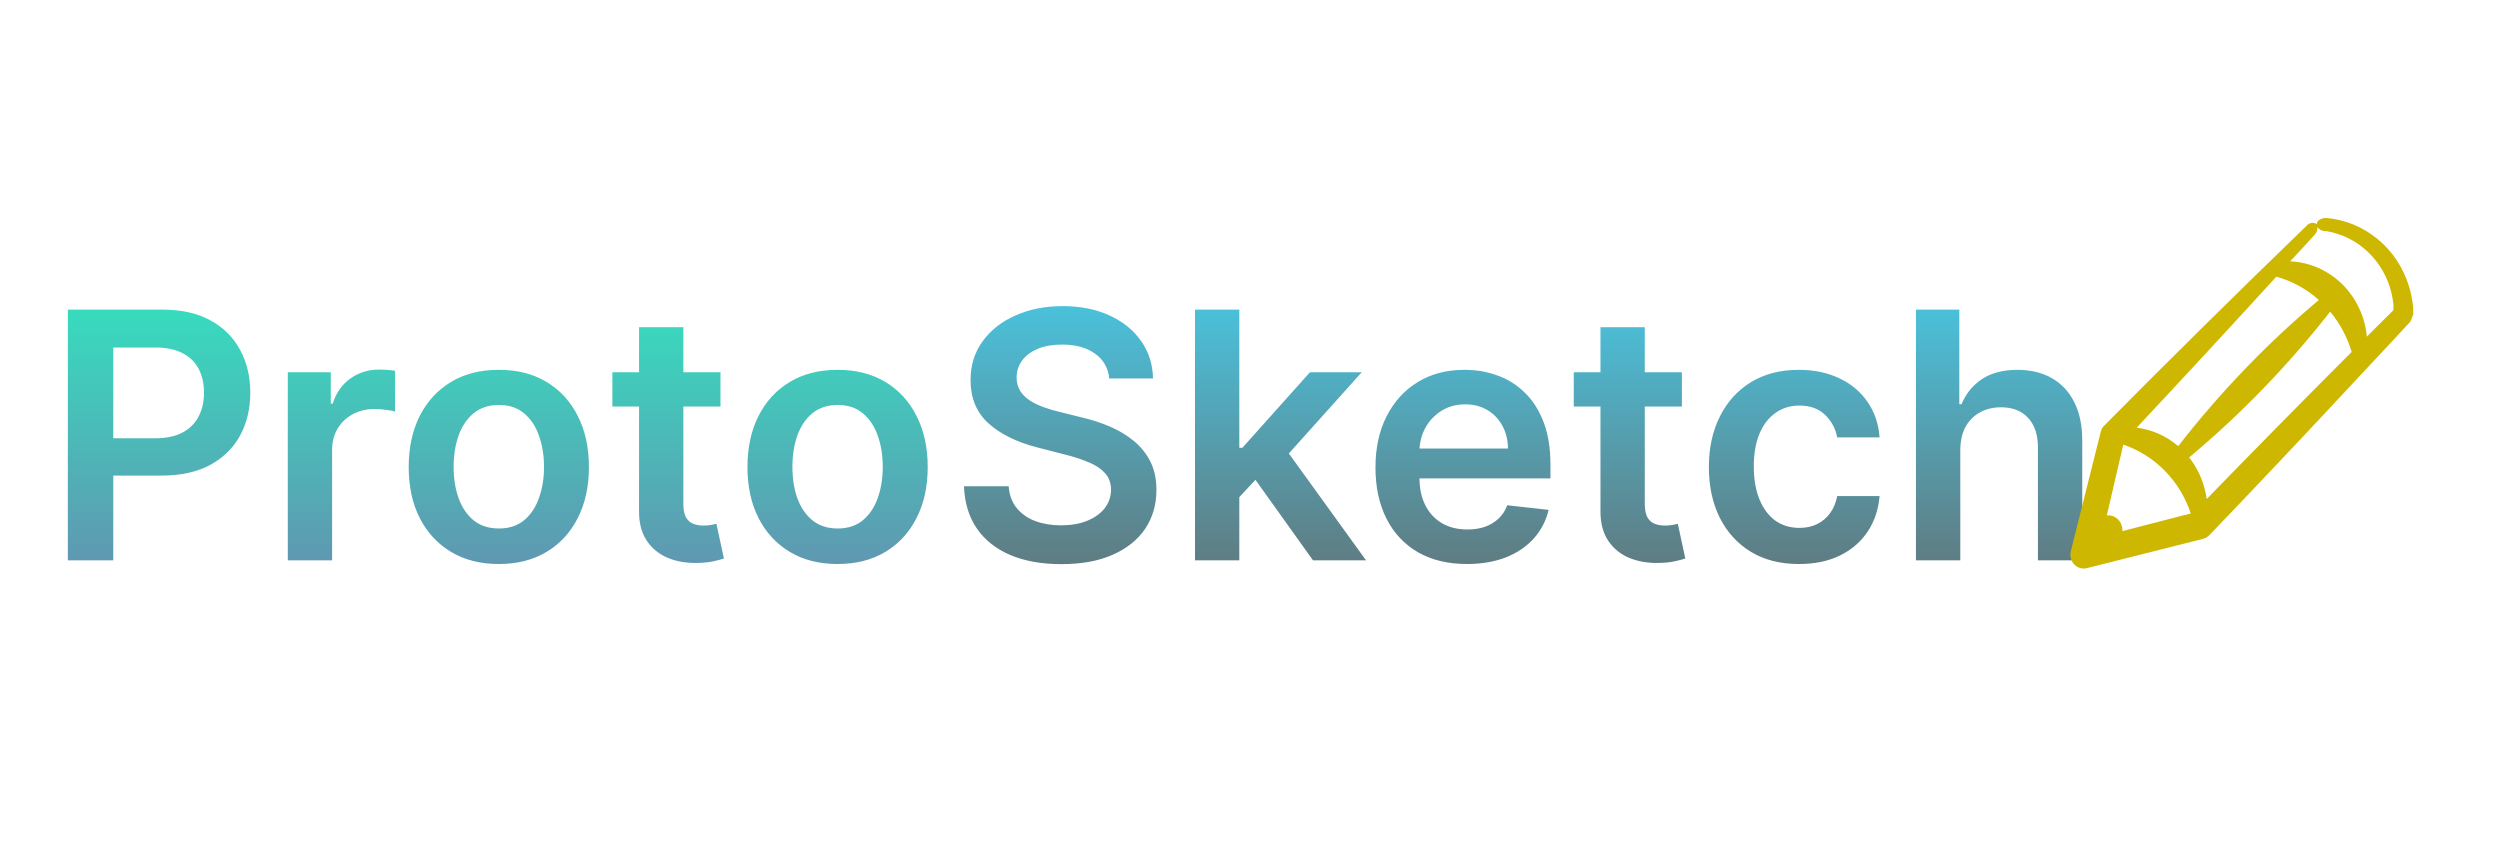 <svg width="58" height="20" viewBox="0 0 58 20" fill="none" xmlns="http://www.w3.org/2000/svg">
<path d="M1.574 13V7.182H3.756C4.203 7.182 4.578 7.265 4.881 7.432C5.186 7.598 5.416 7.828 5.571 8.119C5.728 8.409 5.807 8.739 5.807 9.108C5.807 9.481 5.728 9.812 5.571 10.102C5.414 10.392 5.182 10.62 4.875 10.787C4.568 10.952 4.19 11.034 3.741 11.034H2.295V10.168H3.599C3.861 10.168 4.075 10.122 4.241 10.031C4.408 9.94 4.531 9.815 4.611 9.656C4.692 9.497 4.733 9.314 4.733 9.108C4.733 8.902 4.692 8.72 4.611 8.562C4.531 8.405 4.407 8.283 4.239 8.196C4.072 8.107 3.857 8.062 3.594 8.062H2.628V13H1.574ZM6.677 13V8.636H7.674V9.364H7.719C7.799 9.112 7.935 8.918 8.129 8.781C8.324 8.643 8.546 8.574 8.796 8.574C8.853 8.574 8.916 8.577 8.987 8.582C9.058 8.586 9.118 8.593 9.165 8.602V9.548C9.122 9.533 9.053 9.52 8.958 9.509C8.865 9.495 8.775 9.489 8.688 9.489C8.501 9.489 8.332 9.529 8.183 9.611C8.035 9.69 7.918 9.801 7.833 9.943C7.748 10.085 7.705 10.249 7.705 10.435V13H6.677ZM11.572 13.085C11.146 13.085 10.777 12.992 10.464 12.804C10.152 12.617 9.91 12.354 9.737 12.017C9.567 11.68 9.482 11.286 9.482 10.835C9.482 10.384 9.567 9.99 9.737 9.651C9.91 9.312 10.152 9.048 10.464 8.861C10.777 8.673 11.146 8.58 11.572 8.58C11.999 8.58 12.368 8.673 12.68 8.861C12.993 9.048 13.234 9.312 13.405 9.651C13.577 9.99 13.663 10.384 13.663 10.835C13.663 11.286 13.577 11.68 13.405 12.017C13.234 12.354 12.993 12.617 12.68 12.804C12.368 12.992 11.999 13.085 11.572 13.085ZM11.578 12.261C11.809 12.261 12.002 12.198 12.158 12.071C12.313 11.942 12.428 11.77 12.504 11.554C12.582 11.338 12.621 11.098 12.621 10.832C12.621 10.565 12.582 10.324 12.504 10.108C12.428 9.89 12.313 9.717 12.158 9.588C12.002 9.459 11.809 9.395 11.578 9.395C11.341 9.395 11.144 9.459 10.987 9.588C10.832 9.717 10.715 9.89 10.638 10.108C10.562 10.324 10.524 10.565 10.524 10.832C10.524 11.098 10.562 11.338 10.638 11.554C10.715 11.77 10.832 11.942 10.987 12.071C11.144 12.198 11.341 12.261 11.578 12.261ZM16.715 8.636V9.432H14.207V8.636H16.715ZM14.826 7.591H15.854V11.688C15.854 11.826 15.875 11.932 15.917 12.006C15.96 12.078 16.017 12.127 16.087 12.153C16.157 12.18 16.235 12.193 16.32 12.193C16.385 12.193 16.443 12.188 16.496 12.179C16.551 12.169 16.593 12.161 16.621 12.153L16.795 12.957C16.74 12.976 16.661 12.997 16.559 13.02C16.459 13.043 16.335 13.056 16.19 13.06C15.932 13.067 15.7 13.028 15.494 12.943C15.287 12.856 15.123 12.722 15.002 12.54C14.883 12.358 14.824 12.131 14.826 11.858V7.591ZM19.432 13.085C19.006 13.085 18.636 12.992 18.324 12.804C18.011 12.617 17.769 12.354 17.597 12.017C17.426 11.68 17.341 11.286 17.341 10.835C17.341 10.384 17.426 9.99 17.597 9.651C17.769 9.312 18.011 9.048 18.324 8.861C18.636 8.673 19.006 8.58 19.432 8.58C19.858 8.58 20.227 8.673 20.54 8.861C20.852 9.048 21.094 9.312 21.264 9.651C21.437 9.99 21.523 10.384 21.523 10.835C21.523 11.286 21.437 11.68 21.264 12.017C21.094 12.354 20.852 12.617 20.54 12.804C20.227 12.992 19.858 13.085 19.432 13.085ZM19.438 12.261C19.669 12.261 19.862 12.198 20.017 12.071C20.172 11.942 20.288 11.77 20.364 11.554C20.441 11.338 20.48 11.098 20.48 10.832C20.48 10.565 20.441 10.324 20.364 10.108C20.288 9.89 20.172 9.717 20.017 9.588C19.862 9.459 19.669 9.395 19.438 9.395C19.201 9.395 19.004 9.459 18.847 9.588C18.691 9.717 18.575 9.89 18.497 10.108C18.421 10.324 18.384 10.565 18.384 10.832C18.384 11.098 18.421 11.338 18.497 11.554C18.575 11.77 18.691 11.942 18.847 12.071C19.004 12.198 19.201 12.261 19.438 12.261Z" fill="url(#paint0_linear_9_28)"/>
<path d="M25.736 8.781C25.709 8.533 25.598 8.34 25.401 8.202C25.206 8.063 24.952 7.994 24.639 7.994C24.419 7.994 24.231 8.027 24.074 8.094C23.917 8.16 23.796 8.25 23.713 8.364C23.63 8.477 23.587 8.607 23.585 8.753C23.585 8.874 23.613 8.979 23.668 9.068C23.724 9.157 23.801 9.233 23.898 9.295C23.994 9.356 24.101 9.407 24.219 9.449C24.336 9.491 24.454 9.526 24.574 9.554L25.119 9.69C25.339 9.741 25.55 9.811 25.753 9.898C25.957 9.985 26.14 10.095 26.301 10.227C26.464 10.36 26.593 10.52 26.688 10.707C26.782 10.895 26.829 11.115 26.829 11.367C26.829 11.707 26.742 12.008 26.568 12.267C26.394 12.525 26.142 12.726 25.812 12.872C25.485 13.016 25.088 13.088 24.622 13.088C24.169 13.088 23.776 13.018 23.443 12.878C23.112 12.738 22.852 12.533 22.665 12.264C22.479 11.995 22.379 11.668 22.364 11.281H23.401C23.416 11.484 23.478 11.652 23.588 11.787C23.698 11.921 23.841 12.022 24.017 12.088C24.195 12.154 24.394 12.188 24.614 12.188C24.843 12.188 25.044 12.153 25.216 12.085C25.39 12.015 25.526 11.919 25.625 11.796C25.724 11.671 25.774 11.525 25.776 11.358C25.774 11.206 25.729 11.081 25.642 10.983C25.555 10.883 25.433 10.799 25.276 10.733C25.12 10.665 24.938 10.604 24.73 10.551L24.068 10.381C23.589 10.258 23.21 10.071 22.932 9.821C22.655 9.569 22.517 9.235 22.517 8.818C22.517 8.475 22.61 8.175 22.796 7.918C22.983 7.66 23.238 7.46 23.56 7.318C23.882 7.174 24.246 7.102 24.653 7.102C25.066 7.102 25.428 7.174 25.739 7.318C26.051 7.46 26.296 7.658 26.474 7.912C26.652 8.164 26.744 8.454 26.75 8.781H25.736ZM28.661 11.631L28.658 10.389H28.823L30.391 8.636H31.593L29.664 10.784H29.451L28.661 11.631ZM27.724 13V7.182H28.752V13H27.724ZM30.462 13L29.042 11.014L29.735 10.29L31.692 13H30.462ZM34.031 13.085C33.593 13.085 33.215 12.994 32.897 12.812C32.581 12.629 32.337 12.369 32.167 12.034C31.996 11.697 31.911 11.3 31.911 10.844C31.911 10.395 31.996 10.001 32.167 9.662C32.339 9.321 32.58 9.056 32.889 8.866C33.197 8.675 33.56 8.58 33.977 8.58C34.245 8.58 34.499 8.623 34.738 8.71C34.978 8.795 35.191 8.928 35.374 9.108C35.56 9.288 35.706 9.517 35.812 9.795C35.918 10.072 35.971 10.402 35.971 10.784V11.099H32.394V10.406H34.985C34.983 10.209 34.941 10.034 34.857 9.881C34.774 9.725 34.657 9.603 34.508 9.514C34.36 9.425 34.188 9.381 33.991 9.381C33.781 9.381 33.596 9.432 33.437 9.534C33.278 9.634 33.154 9.767 33.065 9.932C32.977 10.095 32.933 10.274 32.931 10.469V11.074C32.931 11.328 32.977 11.546 33.07 11.727C33.163 11.907 33.293 12.046 33.459 12.142C33.626 12.237 33.821 12.284 34.045 12.284C34.194 12.284 34.33 12.263 34.451 12.222C34.572 12.178 34.677 12.115 34.766 12.031C34.855 11.948 34.923 11.845 34.968 11.722L35.928 11.829C35.868 12.083 35.752 12.305 35.582 12.494C35.413 12.682 35.197 12.828 34.934 12.932C34.671 13.034 34.37 13.085 34.031 13.085ZM39.02 8.636V9.432H36.511V8.636H39.02ZM37.131 7.591H38.159V11.688C38.159 11.826 38.18 11.932 38.222 12.006C38.265 12.078 38.322 12.127 38.392 12.153C38.462 12.18 38.54 12.193 38.625 12.193C38.689 12.193 38.748 12.188 38.801 12.179C38.856 12.169 38.898 12.161 38.926 12.153L39.099 12.957C39.044 12.976 38.966 12.997 38.864 13.02C38.763 13.043 38.64 13.056 38.494 13.06C38.237 13.067 38.005 13.028 37.798 12.943C37.592 12.856 37.428 12.722 37.307 12.54C37.188 12.358 37.129 12.131 37.131 11.858V7.591ZM41.736 13.085C41.301 13.085 40.927 12.99 40.614 12.798C40.304 12.607 40.064 12.343 39.896 12.006C39.729 11.667 39.646 11.277 39.646 10.835C39.646 10.392 39.731 10.001 39.901 9.662C40.072 9.321 40.312 9.056 40.623 8.866C40.935 8.675 41.305 8.58 41.731 8.58C42.085 8.58 42.398 8.645 42.671 8.776C42.946 8.904 43.164 9.087 43.327 9.324C43.49 9.559 43.583 9.833 43.606 10.148H42.623C42.583 9.938 42.488 9.762 42.339 9.622C42.191 9.48 41.993 9.409 41.745 9.409C41.535 9.409 41.35 9.466 41.191 9.58C41.032 9.691 40.908 9.852 40.819 10.062C40.732 10.273 40.688 10.525 40.688 10.818C40.688 11.116 40.732 11.371 40.819 11.585C40.906 11.797 41.028 11.961 41.185 12.077C41.344 12.19 41.531 12.247 41.745 12.247C41.897 12.247 42.032 12.219 42.151 12.162C42.273 12.103 42.374 12.019 42.455 11.909C42.537 11.799 42.593 11.666 42.623 11.508H43.606C43.581 11.817 43.49 12.091 43.333 12.329C43.176 12.566 42.962 12.752 42.691 12.886C42.42 13.019 42.102 13.085 41.736 13.085ZM45.479 10.443V13H44.45V7.182H45.456V9.378H45.507C45.609 9.132 45.767 8.938 45.981 8.795C46.197 8.652 46.472 8.58 46.805 8.58C47.108 8.58 47.373 8.643 47.598 8.77C47.823 8.897 47.998 9.082 48.121 9.327C48.246 9.571 48.308 9.869 48.308 10.222V13H47.28V10.381C47.28 10.087 47.204 9.859 47.053 9.696C46.903 9.531 46.693 9.449 46.422 9.449C46.24 9.449 46.077 9.489 45.933 9.568C45.791 9.646 45.679 9.759 45.598 9.906C45.519 10.054 45.479 10.233 45.479 10.443Z" fill="url(#paint1_linear_9_28)"/>
<g clip-path="url(#clip0_9_28)">
<g clip-path="url(#clip1_9_28)">
<g clip-path="url(#clip2_9_28)">
<g clip-path="url(#clip3_9_28)">
<g clip-path="url(#clip4_9_28)">
<g clip-path="url(#clip5_9_28)">
<g clip-path="url(#clip6_9_28)">
<g clip-path="url(#clip7_9_28)">
<path d="M51.26 12.413C52.394 11.232 53.518 10.041 54.634 8.841L55.477 7.94L55.894 7.489L55.92 7.461C55.951 7.386 55.855 7.626 55.989 7.293V7.274L55.987 7.256V7.17C55.984 7.112 55.978 7.055 55.969 6.998C55.953 6.884 55.928 6.771 55.894 6.661C55.765 6.224 55.512 5.838 55.168 5.552C54.824 5.266 54.406 5.093 53.966 5.057C53.846 5.057 53.749 5.118 53.751 5.2C53.713 5.175 53.667 5.165 53.622 5.173C53.578 5.18 53.538 5.205 53.51 5.241L53.486 5.264C51.91 6.786 50.353 8.324 48.814 9.878C48.779 9.912 48.754 9.955 48.741 10.003L48.042 12.793C48.029 12.844 48.029 12.898 48.042 12.949C48.052 12.99 48.069 13.028 48.093 13.061C48.117 13.095 48.147 13.123 48.182 13.145C48.216 13.167 48.255 13.181 48.294 13.187C48.334 13.193 48.375 13.191 48.414 13.181L51.115 12.5C51.17 12.485 51.221 12.455 51.26 12.413ZM49.137 12.049C49.103 12.015 49.062 11.99 49.017 11.974C48.972 11.958 48.925 11.953 48.878 11.958L49.26 10.316C49.623 10.438 49.953 10.646 50.225 10.923C50.496 11.2 50.702 11.538 50.826 11.912L49.24 12.321C49.242 12.271 49.235 12.22 49.217 12.173C49.199 12.126 49.172 12.084 49.137 12.049ZM52.811 6.419C53.175 6.519 53.513 6.704 53.797 6.96C52.597 7.967 51.504 9.104 50.535 10.35C50.26 10.115 49.925 9.966 49.571 9.922C50.658 8.762 51.738 7.595 52.811 6.419ZM51.195 11.578C51.147 11.224 51.007 10.889 50.788 10.612C51.991 9.608 53.087 8.475 54.059 7.231C54.287 7.503 54.457 7.822 54.559 8.166L54.258 8.466C53.23 9.496 52.209 10.534 51.195 11.578ZM53.697 5.45C53.721 5.427 53.739 5.399 53.75 5.368C53.762 5.337 53.768 5.304 53.766 5.271C53.785 5.297 53.809 5.318 53.836 5.333C53.863 5.348 53.893 5.357 53.924 5.36C53.933 5.359 53.943 5.359 53.952 5.36C54.316 5.415 54.656 5.581 54.928 5.837C55.201 6.094 55.394 6.428 55.482 6.798C55.504 6.888 55.519 6.979 55.528 7.072C55.53 7.113 55.53 7.155 55.528 7.196L55.119 7.602L54.911 7.811C54.868 7.346 54.664 6.913 54.337 6.591C54.01 6.27 53.582 6.082 53.131 6.063C53.323 5.858 53.512 5.655 53.697 5.45Z" fill="#CEB700"/>
</g>
</g>
</g>
</g>
</g>
</g>
</g>
</g>
<defs>
<linearGradient id="paint0_linear_9_28" x1="11.5" y1="5" x2="11.5" y2="15" gradientUnits="userSpaceOnUse">
<stop stop-color="#29F4C3"/>
<stop offset="1" stop-color="#6C82AD"/>
</linearGradient>
<linearGradient id="paint1_linear_9_28" x1="35.5" y1="5" x2="35.5" y2="15" gradientUnits="userSpaceOnUse">
<stop stop-color="#43D9FA"/>
<stop offset="1" stop-color="#666666"/>
</linearGradient>
<clipPath id="clip0_9_28">
<rect width="8" height="8.289" fill="white" transform="translate(48 5)"/>
</clipPath>
<clipPath id="clip1_9_28">
<rect width="7.957" height="8.134" fill="white" transform="translate(48.032 5.057)"/>
</clipPath>
<clipPath id="clip2_9_28">
<rect width="7.957" height="8.134" fill="white" transform="translate(48.032 5.057)"/>
</clipPath>
<clipPath id="clip3_9_28">
<rect width="7.957" height="8.134" fill="white" transform="translate(48.032 5.057)"/>
</clipPath>
<clipPath id="clip4_9_28">
<rect width="7.957" height="8.134" fill="white" transform="translate(48.032 5.057)"/>
</clipPath>
<clipPath id="clip5_9_28">
<rect width="7.957" height="8.134" fill="white" transform="translate(48.032 5.057)"/>
</clipPath>
<clipPath id="clip6_9_28">
<rect width="7.957" height="8.134" fill="white" transform="translate(48.032 5.057)"/>
</clipPath>
<clipPath id="clip7_9_28">
<rect width="7.957" height="8.134" fill="white" transform="translate(48.032 5.057)"/>
</clipPath>
</defs>
</svg>
